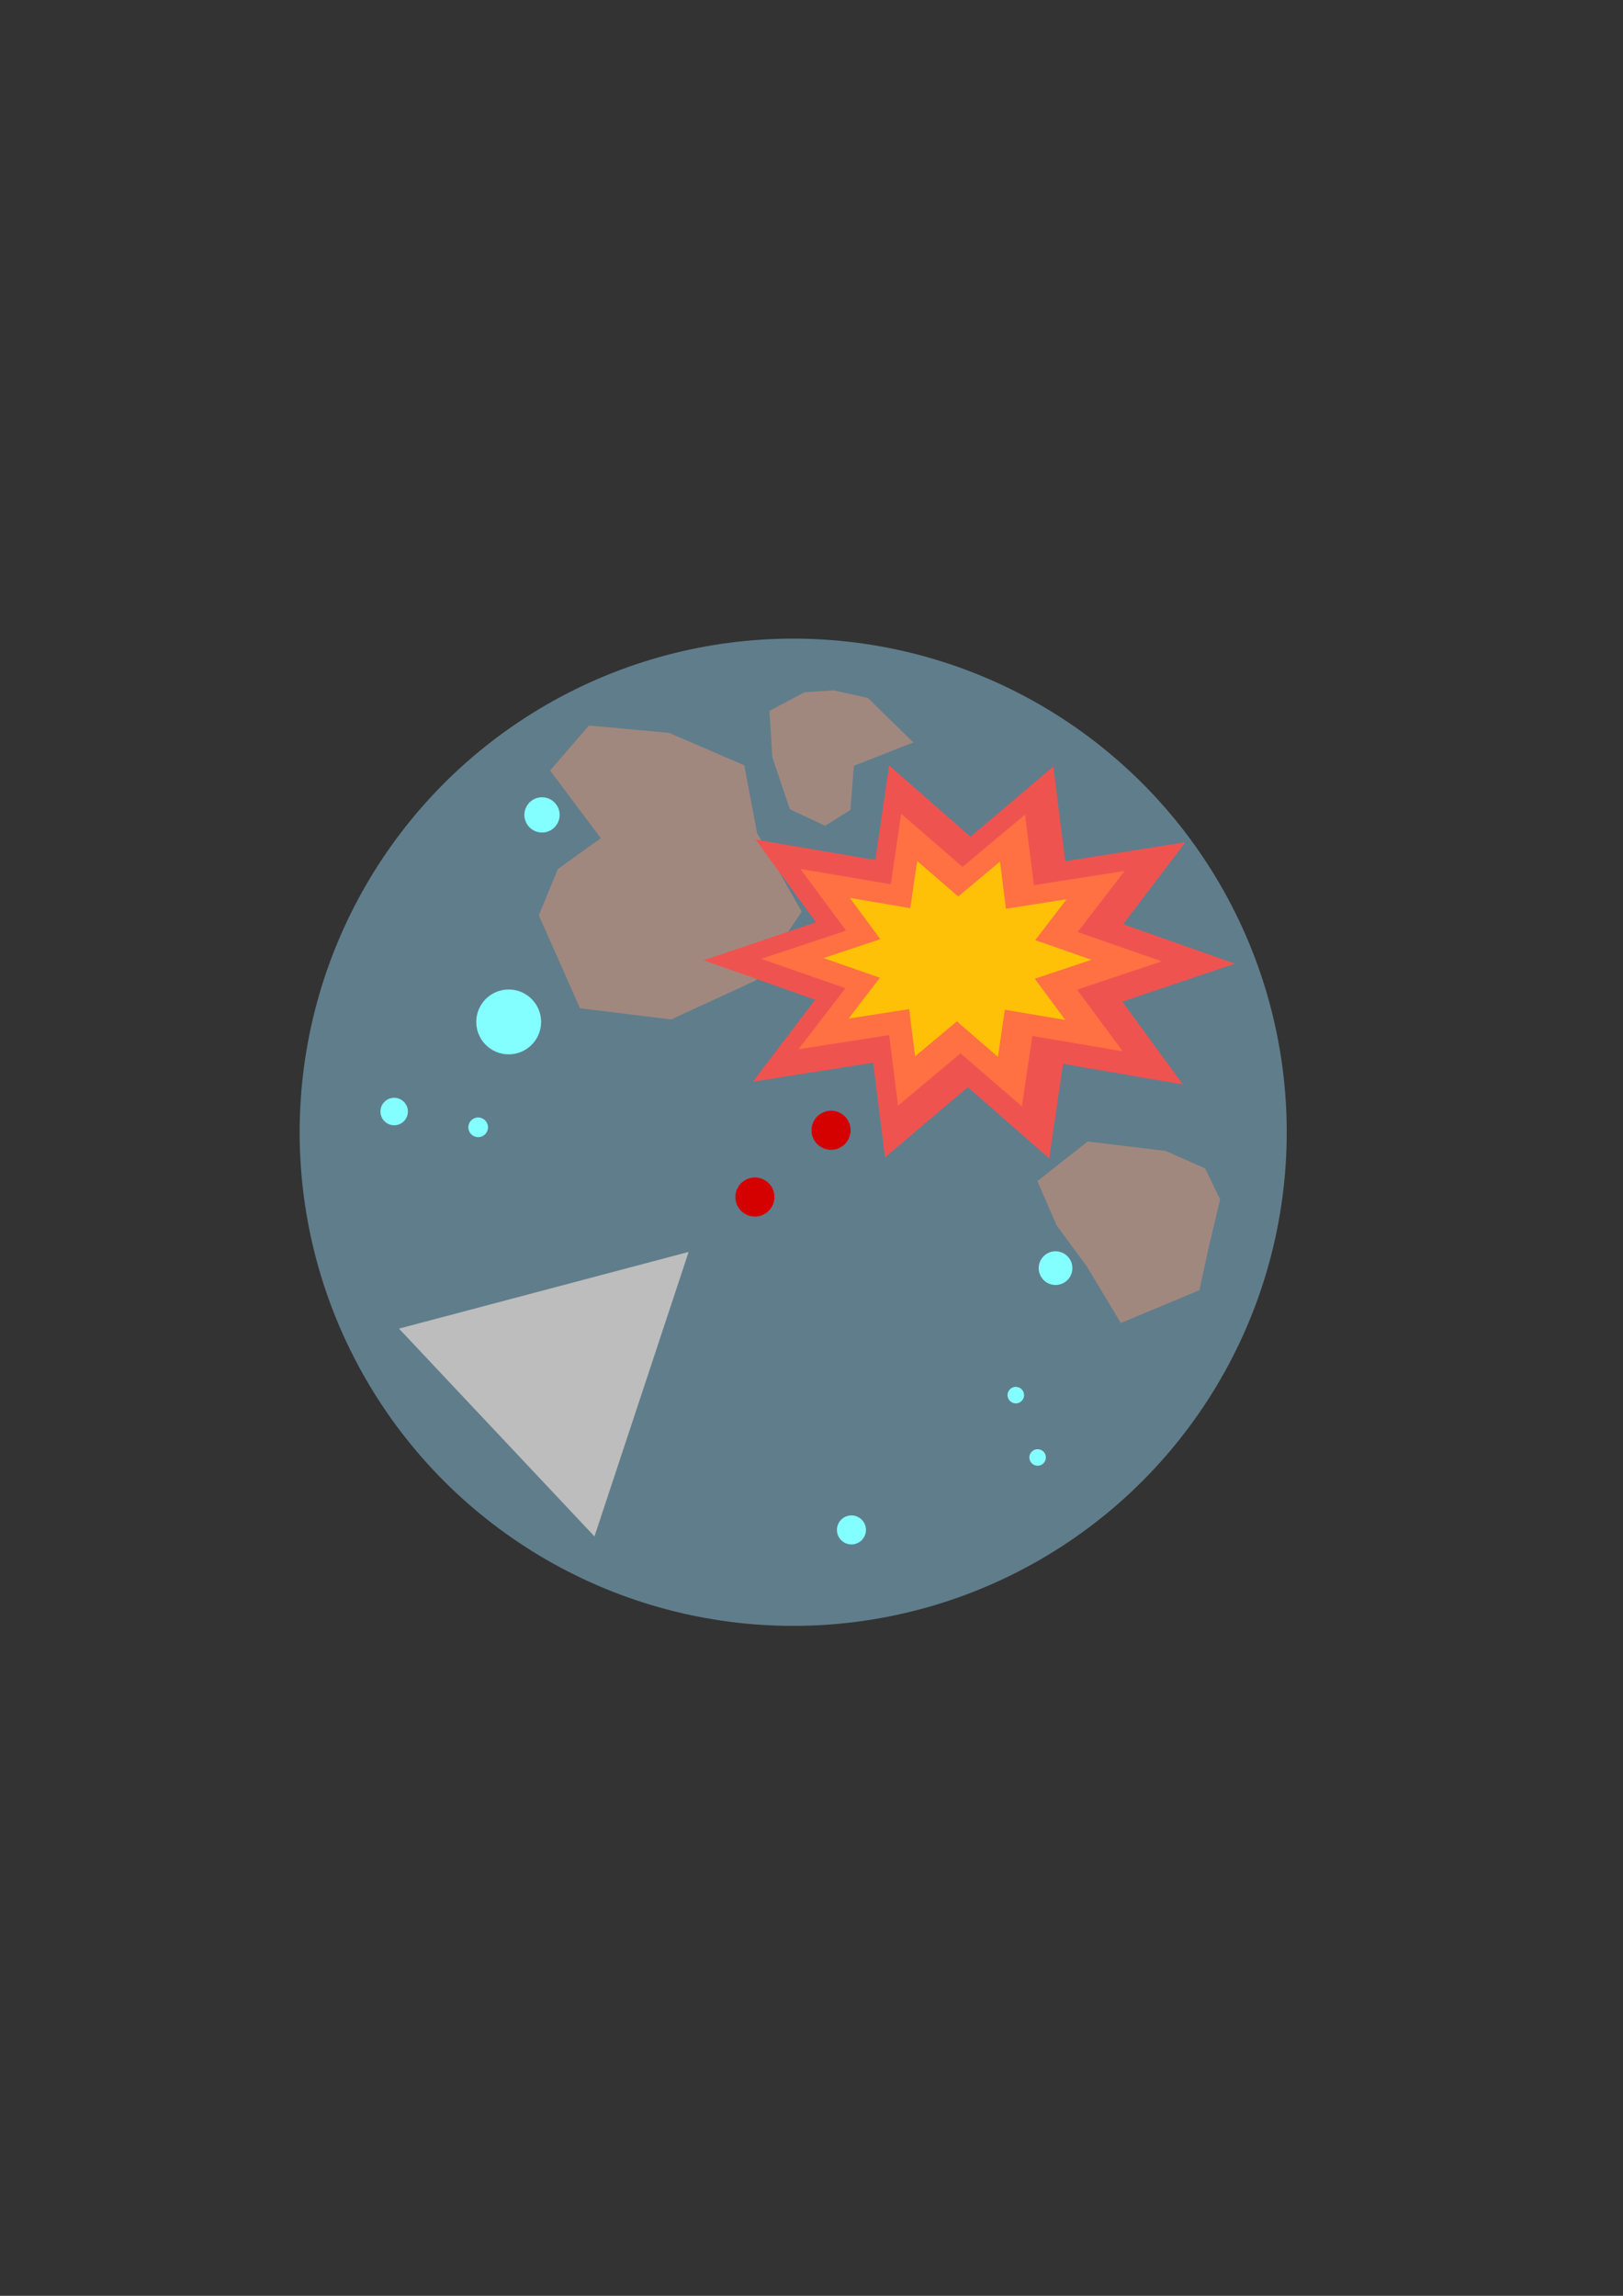 <?xml version="1.0" encoding="UTF-8" standalone="no"?>
<!-- Created with Inkscape (http://www.inkscape.org/) -->

<svg
   xmlns:dc="http://purl.org/dc/elements/1.1/"
   xmlns:cc="http://creativecommons.org/ns#"
   xmlns:rdf="http://www.w3.org/1999/02/22-rdf-syntax-ns#"
   xmlns:svg="http://www.w3.org/2000/svg"
   xmlns="http://www.w3.org/2000/svg"
   xmlns:sodipodi="http://sodipodi.sourceforge.net/DTD/sodipodi-0.dtd"
   xmlns:inkscape="http://www.inkscape.org/namespaces/inkscape"
   width="210mm"
   height="297mm"
   viewBox="0 0 744.094 1052.362"
   id="svg2"
   version="1.1"
   inkscape:version="0.91 r13725"
   sodipodi:docname="ic_launcher.svg">
  <rect x="0" y="0" width="744.094" height="1052.362" fill="#333333" stroke="none"/>
  <defs
     id="defs4" />
  <sodipodi:namedview
     id="base"
     pagecolor="#ffffff"
     bordercolor="#666666"
     borderopacity="1.0"
     inkscape:pageopacity="0.0"
     inkscape:pageshadow="2"
     inkscape:zoom="0.24748737"
     inkscape:cx="531.88285"
     inkscape:cy="612.51683"
     inkscape:document-units="px"
     inkscape:current-layer="layer1"
     showgrid="false"
     showguides="true"
     inkscape:guide-bbox="true"
     inkscape:window-width="1920"
     inkscape:window-height="1026"
     inkscape:window-x="0"
     inkscape:window-y="25"
     inkscape:window-maximized="1" />
  <g
     inkscape:label="Layer 1"
     inkscape:groupmode="layer"
     id="layer1">
    <circle
       style="opacity:1;fill:#607d8b;fill-opacity:1;fill-rule:nonzero;stroke:none;stroke-width:3.24;stroke-linecap:round;stroke-linejoin:round;stroke-miterlimit:4;stroke-dasharray:none;stroke-dashoffset:0;stroke-opacity:0.804"
       id="path3338"
       cx="363.655"
       cy="519.002"
       r="226.274" />
    <circle
       style="opacity:1;fill:#84ffff;fill-opacity:1;fill-rule:nonzero;stroke:none;stroke-width:3.24;stroke-linecap:round;stroke-linejoin:round;stroke-miterlimit:4;stroke-dasharray:none;stroke-dashoffset:0;stroke-opacity:0.804"
       id="path4154"
       cx="248.498"
       cy="373.54"
       r="8.081" />
    <circle
       style="opacity:1;fill:#84ffff;fill-opacity:1;fill-rule:nonzero;stroke:none;stroke-width:3.24;stroke-linecap:round;stroke-linejoin:round;stroke-miterlimit:4;stroke-dasharray:none;stroke-dashoffset:0;stroke-opacity:0.804"
       id="path4154-3"
       cx="233.214"
       cy="468.434"
       r="14.867" />
    <circle
       style="opacity:1;fill:#84ffff;fill-opacity:1;fill-rule:nonzero;stroke:none;stroke-width:3.24;stroke-linecap:round;stroke-linejoin:round;stroke-miterlimit:4;stroke-dasharray:none;stroke-dashoffset:0;stroke-opacity:0.804"
       id="path4154-3-6"
       cx="180.714"
       cy="509.505"
       r="6.296" />
    <circle
       style="opacity:1;fill:#84ffff;fill-opacity:1;fill-rule:nonzero;stroke:none;stroke-width:3.24;stroke-linecap:round;stroke-linejoin:round;stroke-miterlimit:4;stroke-dasharray:none;stroke-dashoffset:0;stroke-opacity:0.804"
       id="path4154-3-7"
       cx="390.357"
       cy="701.291"
       r="6.653" />
    <circle
       style="opacity:1;fill:#84ffff;fill-opacity:1;fill-rule:nonzero;stroke:none;stroke-width:3.24;stroke-linecap:round;stroke-linejoin:round;stroke-miterlimit:4;stroke-dasharray:none;stroke-dashoffset:0;stroke-opacity:0.804"
       id="path4154-3-7-5"
       cx="483.929"
       cy="581.291"
       r="7.724" />
    <circle
       style="opacity:1;fill:#84ffff;fill-opacity:1;fill-rule:nonzero;stroke:none;stroke-width:3.24;stroke-linecap:round;stroke-linejoin:round;stroke-miterlimit:4;stroke-dasharray:none;stroke-dashoffset:0;stroke-opacity:0.804"
       id="path4154-3-7-5-3"
       cx="219.228"
       cy="516.744"
       r="4.51" />
    <path
       style="opacity:1;fill:#a1887f;fill-opacity:1;fill-rule:nonzero;stroke:none;stroke-width:3.24;stroke-linecap:round;stroke-linejoin:round;stroke-miterlimit:4;stroke-dasharray:none;stroke-dashoffset:0;stroke-opacity:0.804"
       inkscape:transform-center-x="0.45812192"
       inkscape:transform-center-y="-7.0808518"
       d="m 346.465,449.444 -38.786,17.848 -41.772,-5.127 -18.865,-42.61 8.712,-21.167 19.7,-14.174 -23.236,-31.005 17.776,-20.626 36.756,3.349 34.464,14.849 5.873,31.128 20.45,35.923 z"
       id="path4226"
       inkscape:connector-curvature="0"
       sodipodi:nodetypes="ccccccccccccc" />
    <path
       style="opacity:1;fill:#a1887f;fill-opacity:1;fill-rule:nonzero;stroke:none;stroke-width:3.24;stroke-linecap:round;stroke-linejoin:round;stroke-miterlimit:4;stroke-dasharray:none;stroke-dashoffset:0;stroke-opacity:0.804"
       inkscape:transform-center-x="0.53577578"
       inkscape:transform-center-y="-8.2811208"
       d="m 549.899,591.404 -36.014,15.032 -15.557,-25.856 -13.885,-18.873 -8.829,-20.302 23.061,-18.152 35.737,4.328 18.109,8.02 6.869,14.208 -5.29,22.151 z"
       id="path4226-5"
       inkscape:connector-curvature="0"
       sodipodi:nodetypes="ccccccccccc" />
    <path
       style="opacity:1;fill:#a1887f;fill-opacity:1;fill-rule:nonzero;stroke:none;stroke-width:3.24;stroke-linecap:round;stroke-linejoin:round;stroke-miterlimit:4;stroke-dasharray:none;stroke-dashoffset:0;stroke-opacity:0.804"
       d="m 391.481,351.017 -1.605,20.258 -11.601,7.229 -16.145,-7.554 -8.046,-23.878 -1.314,-21.195 16.176,-8.602 13.349,-0.818 15.562,3.474 20.868,20.382 z"
       id="path4244"
       inkscape:connector-curvature="0"
       sodipodi:nodetypes="ccccccccccc" />
    <g
       id="g4313"
       transform="matrix(1.446,0,0,1.446,-194.674,-199.836)">
      <path
         transform="matrix(1.944,0,0,1.507,-450.606,-232.056)"
         d="m 493.965,473.797 -19.542,-4.322 -2.254,19.887 -13.269,-14.983 -13.513,14.764 -1.928,-19.922 -19.61,4.002 10.15,-17.25 -18.217,-8.289 18.351,-7.99 -9.866,-17.414 19.542,4.322 2.254,-19.887 13.269,14.983 13.513,-14.764 1.928,19.922 19.61,-4.002 -10.15,17.25 18.217,8.289 -18.351,7.99 z"
         inkscape:randomized="0"
         inkscape:rounded="0"
         inkscape:flatsided="false"
         sodipodi:arg2="0.95066749"
         sodipodi:arg1="0.63650822"
         sodipodi:r2="26.341246"
         sodipodi:r1="43.336605"
         sodipodi:cy="448.03845"
         sodipodi:cx="459.11432"
         sodipodi:sides="10"
         id="path4251"
         style="opacity:1;fill:#ef5350;fill-opacity:1;fill-rule:nonzero;stroke:none;stroke-width:3.24;stroke-linecap:round;stroke-linejoin:round;stroke-miterlimit:4;stroke-dasharray:none;stroke-dashoffset:0;stroke-opacity:0.804"
         sodipodi:type="star" />
      <path
         transform="matrix(1.466,0,0,1.122,-233.566,-60.144)"
         d="m 493.965,473.797 -19.542,-4.322 -2.254,19.887 -13.269,-14.983 -13.513,14.764 -1.928,-19.922 -19.61,4.002 10.15,-17.25 -18.217,-8.289 18.351,-7.99 -9.866,-17.414 19.542,4.322 2.254,-19.887 13.269,14.983 13.513,-14.764 1.928,19.922 19.61,-4.002 -10.15,17.25 18.217,8.289 -18.351,7.99 z"
         inkscape:randomized="0"
         inkscape:rounded="0"
         inkscape:flatsided="false"
         sodipodi:arg2="0.95066749"
         sodipodi:arg1="0.63650822"
         sodipodi:r2="26.341246"
         sodipodi:r1="43.336605"
         sodipodi:cy="448.03845"
         sodipodi:cx="459.11432"
         sodipodi:sides="10"
         id="path4251-6"
         style="opacity:1;fill:#ff7043;fill-opacity:1;fill-rule:nonzero;stroke:none;stroke-width:3.24;stroke-linecap:round;stroke-linejoin:round;stroke-miterlimit:4;stroke-dasharray:none;stroke-dashoffset:0;stroke-opacity:0.804"
         sodipodi:type="star" />
      <path
         transform="matrix(1.153,0,0,0.906,-71.516,44.582)"
         d="m 493.965,473.797 -19.542,-4.322 -2.254,19.887 -13.269,-14.983 -13.513,14.764 -1.928,-19.922 -19.61,4.002 10.15,-17.25 -18.217,-8.289 18.351,-7.99 -9.866,-17.414 19.542,4.322 2.254,-19.887 13.269,14.983 13.513,-14.764 1.928,19.922 19.61,-4.002 -10.15,17.25 18.217,8.289 -18.351,7.99 z"
         inkscape:randomized="0"
         inkscape:rounded="0"
         inkscape:flatsided="false"
         sodipodi:arg2="0.95066749"
         sodipodi:arg1="0.63650822"
         sodipodi:r2="26.341246"
         sodipodi:r1="43.336605"
         sodipodi:cy="448.03845"
         sodipodi:cx="459.11432"
         sodipodi:sides="10"
         id="path4251-6-2"
         style="opacity:1;fill:#ffc107;fill-opacity:0;fill-rule:nonzero;stroke:none;stroke-width:3.24;stroke-linecap:round;stroke-linejoin:round;stroke-miterlimit:4;stroke-dasharray:none;stroke-dashoffset:0;stroke-opacity:0.804"
         sodipodi:type="star" />
      <path
         transform="matrix(1.145,0,0,0.837,-93.089,64.845)"
         d="m 493.965,473.797 -19.542,-4.322 -2.254,19.887 -13.269,-14.983 -13.513,14.764 -1.928,-19.922 -19.61,4.002 10.15,-17.25 -18.217,-8.289 18.351,-7.99 -9.866,-17.414 19.542,4.322 2.254,-19.887 13.269,14.983 13.513,-14.764 1.928,19.922 19.61,-4.002 -10.15,17.25 18.217,8.289 -18.351,7.99 z"
         inkscape:randomized="0"
         inkscape:rounded="0"
         inkscape:flatsided="false"
         sodipodi:arg2="0.95066749"
         sodipodi:arg1="0.63650822"
         sodipodi:r2="26.341246"
         sodipodi:r1="43.336605"
         sodipodi:cy="448.03845"
         sodipodi:cx="459.11432"
         sodipodi:sides="10"
         id="path4251-6-9"
         style="opacity:1;fill:#ffc107;fill-opacity:0;fill-rule:nonzero;stroke:none;stroke-width:3.24;stroke-linecap:round;stroke-linejoin:round;stroke-miterlimit:4;stroke-dasharray:none;stroke-dashoffset:0;stroke-opacity:0.804"
         sodipodi:type="star" />
      <path
         transform="matrix(0.98,0,0,0.751,-11.7,105.71)"
         d="m 493.965,473.797 -19.542,-4.322 -2.254,19.887 -13.269,-14.983 -13.513,14.764 -1.928,-19.922 -19.61,4.002 10.15,-17.25 -18.217,-8.289 18.351,-7.99 -9.866,-17.414 19.542,4.322 2.254,-19.887 13.269,14.983 13.513,-14.764 1.928,19.922 19.61,-4.002 -10.15,17.25 18.217,8.289 -18.351,7.99 z"
         inkscape:randomized="0"
         inkscape:rounded="0"
         inkscape:flatsided="false"
         sodipodi:arg2="0.95066749"
         sodipodi:arg1="0.63650822"
         sodipodi:r2="26.341246"
         sodipodi:r1="43.336605"
         sodipodi:cy="448.03845"
         sodipodi:cx="459.11432"
         sodipodi:sides="10"
         id="path4251-6-1"
         style="opacity:1;fill:#ffc107;fill-opacity:1;fill-rule:nonzero;stroke:none;stroke-width:3.24;stroke-linecap:round;stroke-linejoin:round;stroke-miterlimit:4;stroke-dasharray:none;stroke-dashoffset:0;stroke-opacity:0.804"
         sodipodi:type="star" />
    </g>
    <path
       style="opacity:1;fill:#bdbdbd;fill-opacity:1;fill-rule:nonzero;stroke:none;stroke-width:3.24;stroke-linecap:round;stroke-linejoin:round;stroke-miterlimit:4;stroke-dasharray:none;stroke-dashoffset:0;stroke-opacity:0.804"
       d="m 315.723,573.855 -43.176,130.417 -89.626,-95.254 z"
       id="rect4320"
       inkscape:connector-curvature="0"
       sodipodi:nodetypes="cccc" />
    <circle
       style="opacity:1;fill:#d50000;fill-opacity:1;fill-rule:nonzero;stroke:none;stroke-width:3.24;stroke-linecap:round;stroke-linejoin:round;stroke-miterlimit:4;stroke-dasharray:none;stroke-dashoffset:0;stroke-opacity:0.804"
       id="path4154-3-6-2"
       cx="632.612"
       cy="144.17"
       r="8.962"
       transform="matrix(0.708,0.706,-0.706,0.708,0,0)" />
    <circle
       style="opacity:1;fill:#d50000;fill-opacity:1;fill-rule:nonzero;stroke:none;stroke-width:3.24;stroke-linecap:round;stroke-linejoin:round;stroke-miterlimit:4;stroke-dasharray:none;stroke-dashoffset:0;stroke-opacity:0.804"
       id="path4154-3-6-2-7"
       cx="635.728"
       cy="97.847"
       r="8.962"
       transform="matrix(0.708,0.706,-0.706,0.708,0,0)" />
    <circle
       style="opacity:1;fill:#84ffff;fill-opacity:1;fill-rule:nonzero;stroke:none;stroke-width:3.24;stroke-linecap:round;stroke-linejoin:round;stroke-miterlimit:4;stroke-dasharray:none;stroke-dashoffset:0;stroke-opacity:0.804"
       id="path4154-3-7-0"
       cx="465.714"
       cy="639.505"
       r="3.796" />
    <circle
       style="opacity:1;fill:#84ffff;fill-opacity:1;fill-rule:nonzero;stroke:none;stroke-width:3.24;stroke-linecap:round;stroke-linejoin:round;stroke-miterlimit:4;stroke-dasharray:none;stroke-dashoffset:0;stroke-opacity:0.804"
       id="path4154-3-7-0-9"
       cx="475.714"
       cy="668.077"
       r="3.796" />
  </g>
</svg>
